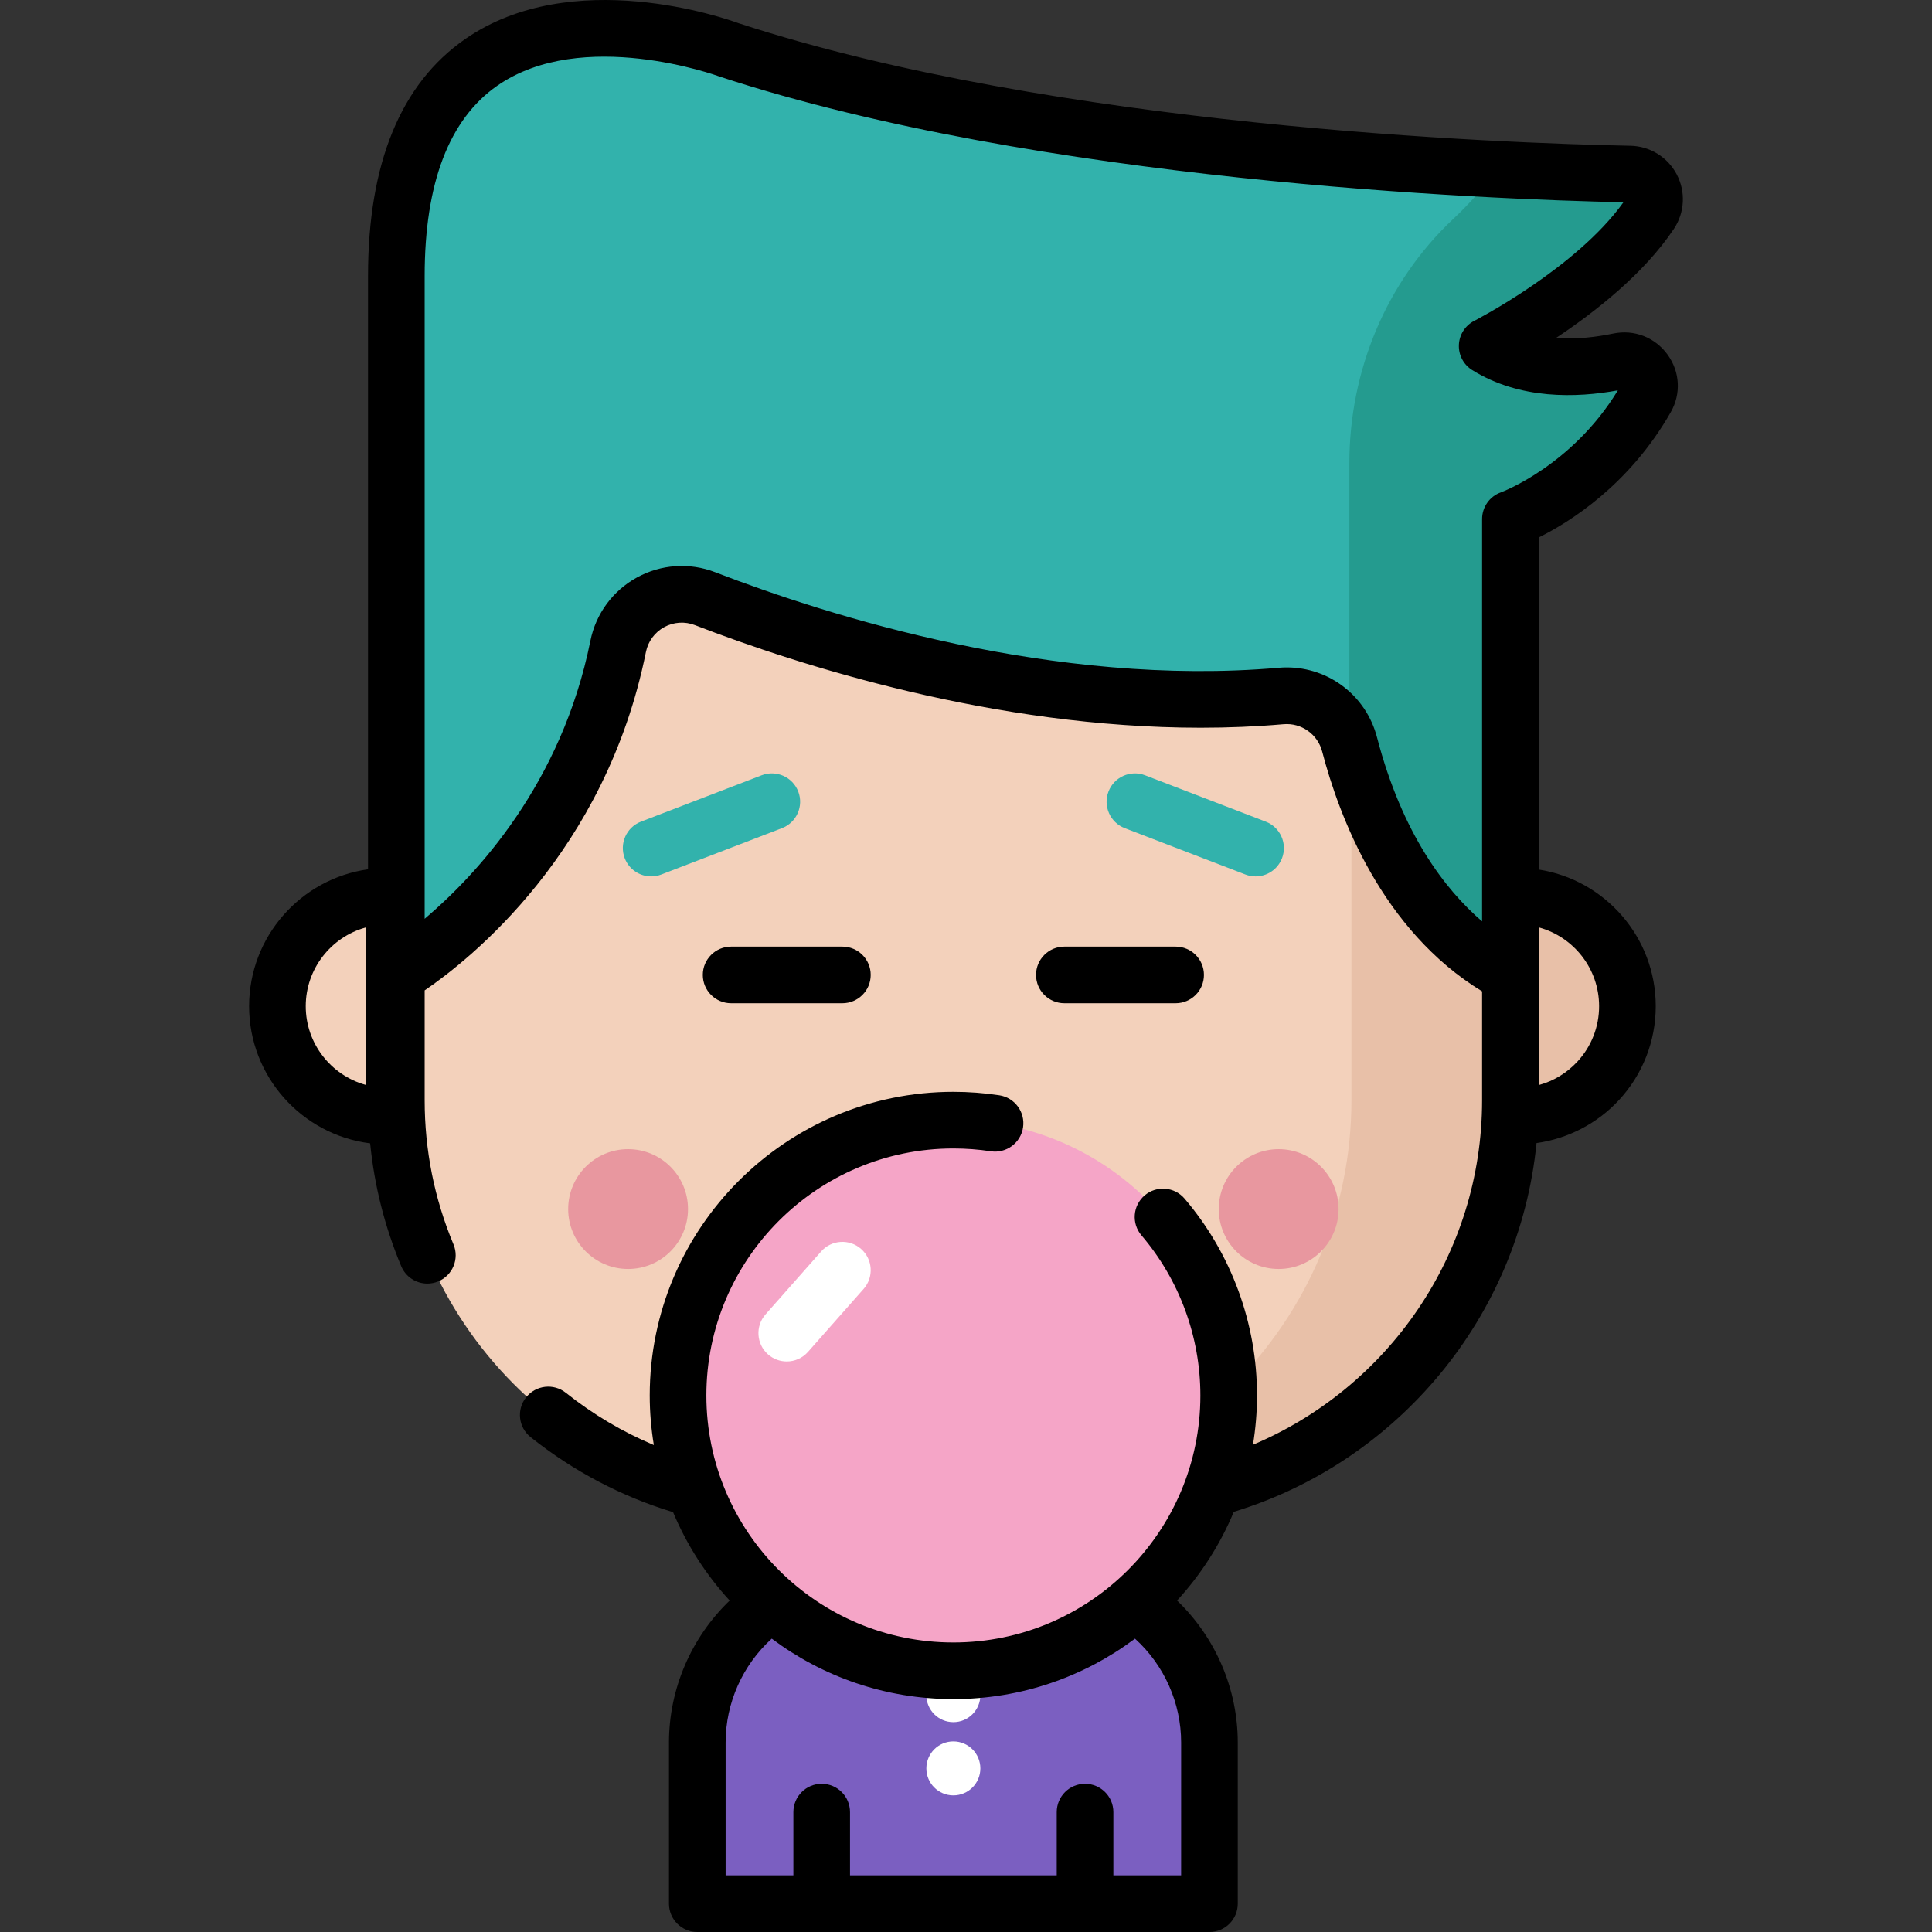 <?xml version="1.0" encoding="iso-8859-1"?>
<!-- Generator: Adobe Illustrator 19.0.0, SVG Export Plug-In . SVG Version: 6.00 Build 0)  -->
<svg version="1.1" id="Capa_1" xmlns="http://www.w3.org/2000/svg" xmlns:xlink="http://www.w3.org/1999/xlink" x="0px" y="0px"
	 viewBox="0 0 512.004 512.004" style="enable-background:new 0 0 512.004 512.004;" xml:space="preserve">
<rect x="0" y="0" width="512.004" height="512.004" fill="#333333" stroke="none"/>
<path style="fill:#F3D1BB;" d="M105.035,122.092v115.422h-2.376c-16.091,0-29.136,13.045-29.136,29.136l0,0
	c0,16.091,13.045,29.136,29.136,29.136h2.467c2.222,56.891,49.036,102.334,106.472,102.334h82.114
	c58.853,0,106.563-47.71,106.563-106.563V122.092H105.035z"/>
<path style="fill:#E8C0A8;" d="M402.15,237.514h-1.872V122.092h-42.129v169.461c0,58.86-47.701,106.562-106.562,106.562h42.129
	c57.429,0,104.247-45.432,106.47-102.328h1.963c8.455,0,16.069-3.601,21.391-9.354c4.807-5.195,7.745-12.146,7.745-19.782
	C431.286,250.559,418.242,237.514,402.15,237.514z"/>
<path style="fill:#F3D1BB;" d="M320.519,504.492v-42.694c0-14.256-6.995-27.898-18.555-36.237
	c-5.842-4.214-12.684-6.973-19.817-7.978c-9.25-1.302-9.373-1.021-9.373-10.708c0-0.026,0-6.391,0-6.391h-40.237
	c0,0,0,6.365,0,6.391c0,9.686-0.123,9.405-9.373,10.708c-7.133,1.004-13.976,3.764-19.817,7.978
	c-11.561,8.339-18.555,21.981-18.555,36.237v42.694H320.519z"/>
<path style="fill:#7B5FC1;" d="M320.516,461.8v42.693H184.795V461.8c0-14.259,6.989-27.9,18.548-36.235
	c3.733-2.692,7.873-4.79,12.24-6.214c2.465-0.806,5.009-1.401,7.584-1.769c3.772-0.532,6.026-0.79,7.372-1.581l1.73,0.383
	l4.359,2.465c9.853,5.588,21.898,5.627,31.79,0.11l4.625-2.575l1.73-0.383c1.346,0.79,3.6,1.049,7.372,1.581
	c2.575,0.368,5.118,0.963,7.584,1.769c4.367,1.424,8.507,3.522,12.24,6.214C313.527,433.9,320.516,447.541,320.516,461.8z"/>
<g>
	<circle style="fill:#E8979F;" cx="166.452" cy="320.418" r="15.877"/>
	<circle style="fill:#E8979F;" cx="338.862" cy="320.418" r="15.877"/>
</g>
<path style="fill:#32B2AC;" d="M105.035,258.367c0,0,46.722-27.106,58.785-87.073c2.097-10.426,13.087-16.474,23.009-12.645
	c30.675,11.838,91.642,31.106,152.671,25.798c8.384-0.729,16.037,4.694,18.159,12.838c4.639,17.807,16.059,47.152,42.62,61.082
	V137.549c0,0,22.207-7.837,35.976-32.039c2.832-4.978-1.621-10.923-7.229-9.76c-9.967,2.067-23.729,2.883-34.905-4.043
	c0,0,29.918-15.238,43.251-35.243c2.909-4.365-0.192-10.227-5.436-10.331c-35.477-0.703-153.758-5.124-238.727-32.915
	c0,0-88.175-33.048-88.175,59.9v185.249H105.035z"/>
<path style="fill:#249B8F;" d="M436.256,105.508c-13.769,24.204-35.977,32.035-35.977,32.035v120.826
	c-26.557-13.932-37.969-43.262-42.622-61.073c-0.013-0.067-0.027-0.12-0.053-0.187V122.7c0-24.426,9.749-48.013,27.565-64.724
	c3.932-3.688,7.904-8.033,11.631-13.117c15.015,0.76,27.167,1.107,35.139,1.266c5.245,0.104,8.346,5.964,5.437,10.331
	C424.044,76.47,394.12,91.707,394.12,91.707c11.178,6.923,24.941,6.107,34.909,4.04C434.635,94.586,439.087,100.531,436.256,105.508
	z"/>
<g>
	<circle style="fill:#FFFFFF;" cx="252.652" cy="449.238" r="7.154"/>
	<circle style="fill:#FFFFFF;" cx="252.652" cy="468.648" r="7.154"/>
</g>
<circle style="fill:#F5A5C7;" cx="252.652" cy="369.808" r="72.965"/>
<path style="fill:#FFFFFF;" d="M208.497,360.809c-1.766,0-3.539-0.62-4.967-1.881c-3.106-2.745-3.4-7.488-0.655-10.594
	l14.743-16.686c2.745-3.107,7.488-3.4,10.594-0.655c3.106,2.745,3.4,7.488,0.655,10.594l-14.743,16.686
	C212.641,359.952,210.574,360.809,208.497,360.809z"/>
<path d="M223.243,265.872h-29.486c-4.145,0-7.506-3.36-7.506-7.506c0-4.145,3.36-7.506,7.506-7.506h29.486
	c4.145,0,7.506,3.36,7.506,7.506C230.748,262.512,227.388,265.872,223.243,265.872z"/>
<path d="M311.554,265.872h-29.486c-4.145,0-7.506-3.36-7.506-7.506c0-4.145,3.36-7.506,7.506-7.506h29.486
	c4.145,0,7.506,3.36,7.506,7.506C319.059,262.512,315.699,265.872,311.554,265.872z"/>
<g>
	<path style="fill:#32B2AC;" d="M172.568,232.259c-3.016,0-5.861-1.831-7.008-4.816c-1.487-3.869,0.445-8.211,4.314-9.698
		l31.975-12.286c3.868-1.488,8.211,0.445,9.698,4.314c1.487,3.869-0.445,8.211-4.314,9.698l-31.975,12.286
		C174.374,232.098,173.463,232.259,172.568,232.259z"/>
	<path style="fill:#32B2AC;" d="M332.74,232.259c-0.895,0-1.805-0.161-2.69-0.501l-31.975-12.286
		c-3.87-1.487-5.801-5.829-4.314-9.698c1.488-3.87,5.83-5.799,9.698-4.314l31.975,12.286c3.87,1.487,5.801,5.829,4.314,9.698
		C338.6,230.428,335.756,232.259,332.74,232.259z"/>
</g>
<path d="M427.502,88.401c-4.39,0.911-9.756,1.585-15.187,1.197c10.204-6.772,23.312-16.98,31.303-28.971
	c2.859-4.291,3.15-9.802,0.757-14.38c-2.402-4.596-7.111-7.515-12.29-7.617c-34.203-0.678-152.294-5.026-236.407-32.5
	c-3.367-1.233-43.992-15.474-72.397,4.213C106.194,22.187,97.53,43.308,97.53,73.119v83.261v73.997
	c-17.784,2.503-31.512,17.812-31.512,36.275c0,18.657,14.02,34.091,32.076,36.347c1.112,11.216,3.868,22.127,8.234,32.562
	c1.204,2.878,3.992,4.61,6.927,4.61c0.966,0,1.948-0.188,2.894-0.583c3.824-1.6,5.627-5.997,4.027-9.821
	c-5.066-12.107-7.635-24.962-7.635-38.207v-29.095c11.845-8.069,47.941-36.519,58.638-89.686c0.564-2.802,2.326-5.199,4.836-6.577
	c2.503-1.373,5.459-1.573,8.116-0.548c27.766,10.715,79.386,27.205,134.049,27.204c7.282,0,14.626-0.293,21.966-0.931
	c4.728-0.416,9.05,2.641,10.253,7.259c4.458,17.108,15.806,47.349,42.372,63.531v28.843c0,41.033-25.086,76.305-60.722,91.321
	c0.698-4.255,1.077-8.616,1.077-13.065c0-19.114-6.818-37.641-19.2-52.169c-2.69-3.155-7.427-3.533-10.581-0.844
	c-3.155,2.689-3.533,7.426-0.844,10.581c10.069,11.814,15.614,26.884,15.614,42.433c0,36.094-29.365,65.459-65.459,65.459
	s-65.459-29.365-65.459-65.459s29.365-65.459,65.459-65.459c3.322,0,6.658,0.251,9.916,0.745c4.097,0.621,7.925-2.196,8.546-6.295
	c0.622-4.098-2.196-7.925-6.295-8.546c-4-0.607-8.094-0.915-12.167-0.915c-44.371,0-80.47,36.099-80.47,80.47
	c0,4.475,0.384,8.86,1.09,13.139c-8.27-3.473-16.094-8.098-23.309-13.839c-3.244-2.582-7.966-2.044-10.546,1.199
	c-2.581,3.244-2.044,7.965,1.199,10.547c11.422,9.09,24.166,15.761,37.753,19.877c3.627,8.68,8.731,16.593,14.998,23.425
	c-10.167,9.769-16.085,23.372-16.085,37.639v42.694c0,4.145,3.36,7.506,7.506,7.506H320.52c4.145,0,7.505-3.36,7.505-7.506v-42.7
	c0-14.267-5.918-27.87-16.085-37.639c6.287-6.853,11.401-14.793,15.03-23.505c43.227-13.203,75.622-51.427,80.228-97.726
	c8.32-1.166,16.091-5.17,21.853-11.398c6.282-6.79,9.742-15.625,9.742-24.88c0-18.289-13.469-33.49-31.008-36.208v-88.011
	c8.034-3.981,23.961-13.817,34.994-33.21c2.771-4.87,2.441-10.714-0.86-15.251C438.58,89.382,433.058,87.248,427.502,88.401z
	 M96.88,287.497c-9.131-2.534-15.852-10.92-15.852-20.847c0-9.926,6.721-18.312,15.852-20.846V287.497z M313.014,496.987h-17.957
	v-16.753c0-4.145-3.36-7.506-7.506-7.506s-7.505,3.36-7.505,7.506v16.753h-54.781v-16.753c0-4.145-3.36-7.506-7.505-7.506
	s-7.506,3.36-7.506,7.506v16.753h-17.957v-35.189c0-10.517,4.51-20.534,12.227-27.536c13.432,10.057,30.099,16.02,48.132,16.02
	s34.699-5.963,48.132-16.02c7.717,7.002,12.227,17.019,12.227,27.536L313.014,496.987L313.014,496.987z M407.929,245.804
	c9.131,2.534,15.852,10.92,15.852,20.847c0,5.463-2.042,10.678-5.748,14.685c-2.794,3.019-6.268,5.124-10.103,6.176v-41.708H407.929
	z M397.781,130.471c-3.001,1.059-5.008,3.895-5.008,7.078v18.762c0,0.023-0.003,0.045-0.003,0.068v87.796
	c-9.801-8.426-21.187-23.222-27.846-48.777c-2.871-11.016-12.723-18.523-23.901-18.523c-0.721,0-1.448,0.031-2.178,0.095
	c-59.428,5.165-119.057-13.647-149.31-25.323c-6.793-2.622-14.353-2.113-20.743,1.394c-6.397,3.511-10.891,9.626-12.329,16.775
	c-7.607,37.809-30.105,61.973-43.922,73.683v-87.12V73.117c0-24.568,6.476-41.528,19.249-50.408
	c22.519-15.659,58.437-2.593,58.786-2.463c0.1,0.037,0.2,0.072,0.301,0.106c84.853,27.753,202.698,32.463,239.351,33.253
	c-12.5,17.486-39.24,31.275-39.512,31.414c-2.415,1.23-3.979,3.666-4.093,6.374c-0.113,2.708,1.242,5.266,3.546,6.694
	c12.671,7.853,27.663,7.38,38.591,5.363C416.597,123.468,397.945,130.411,397.781,130.471z"/>
<g>
</g>
<g>
</g>
<g>
</g>
<g>
</g>
<g>
</g>
<g>
</g>
<g>
</g>
<g>
</g>
<g>
</g>
<g>
</g>
<g>
</g>
<g>
</g>
<g>
</g>
<g>
</g>
<g>
</g>
</svg>

